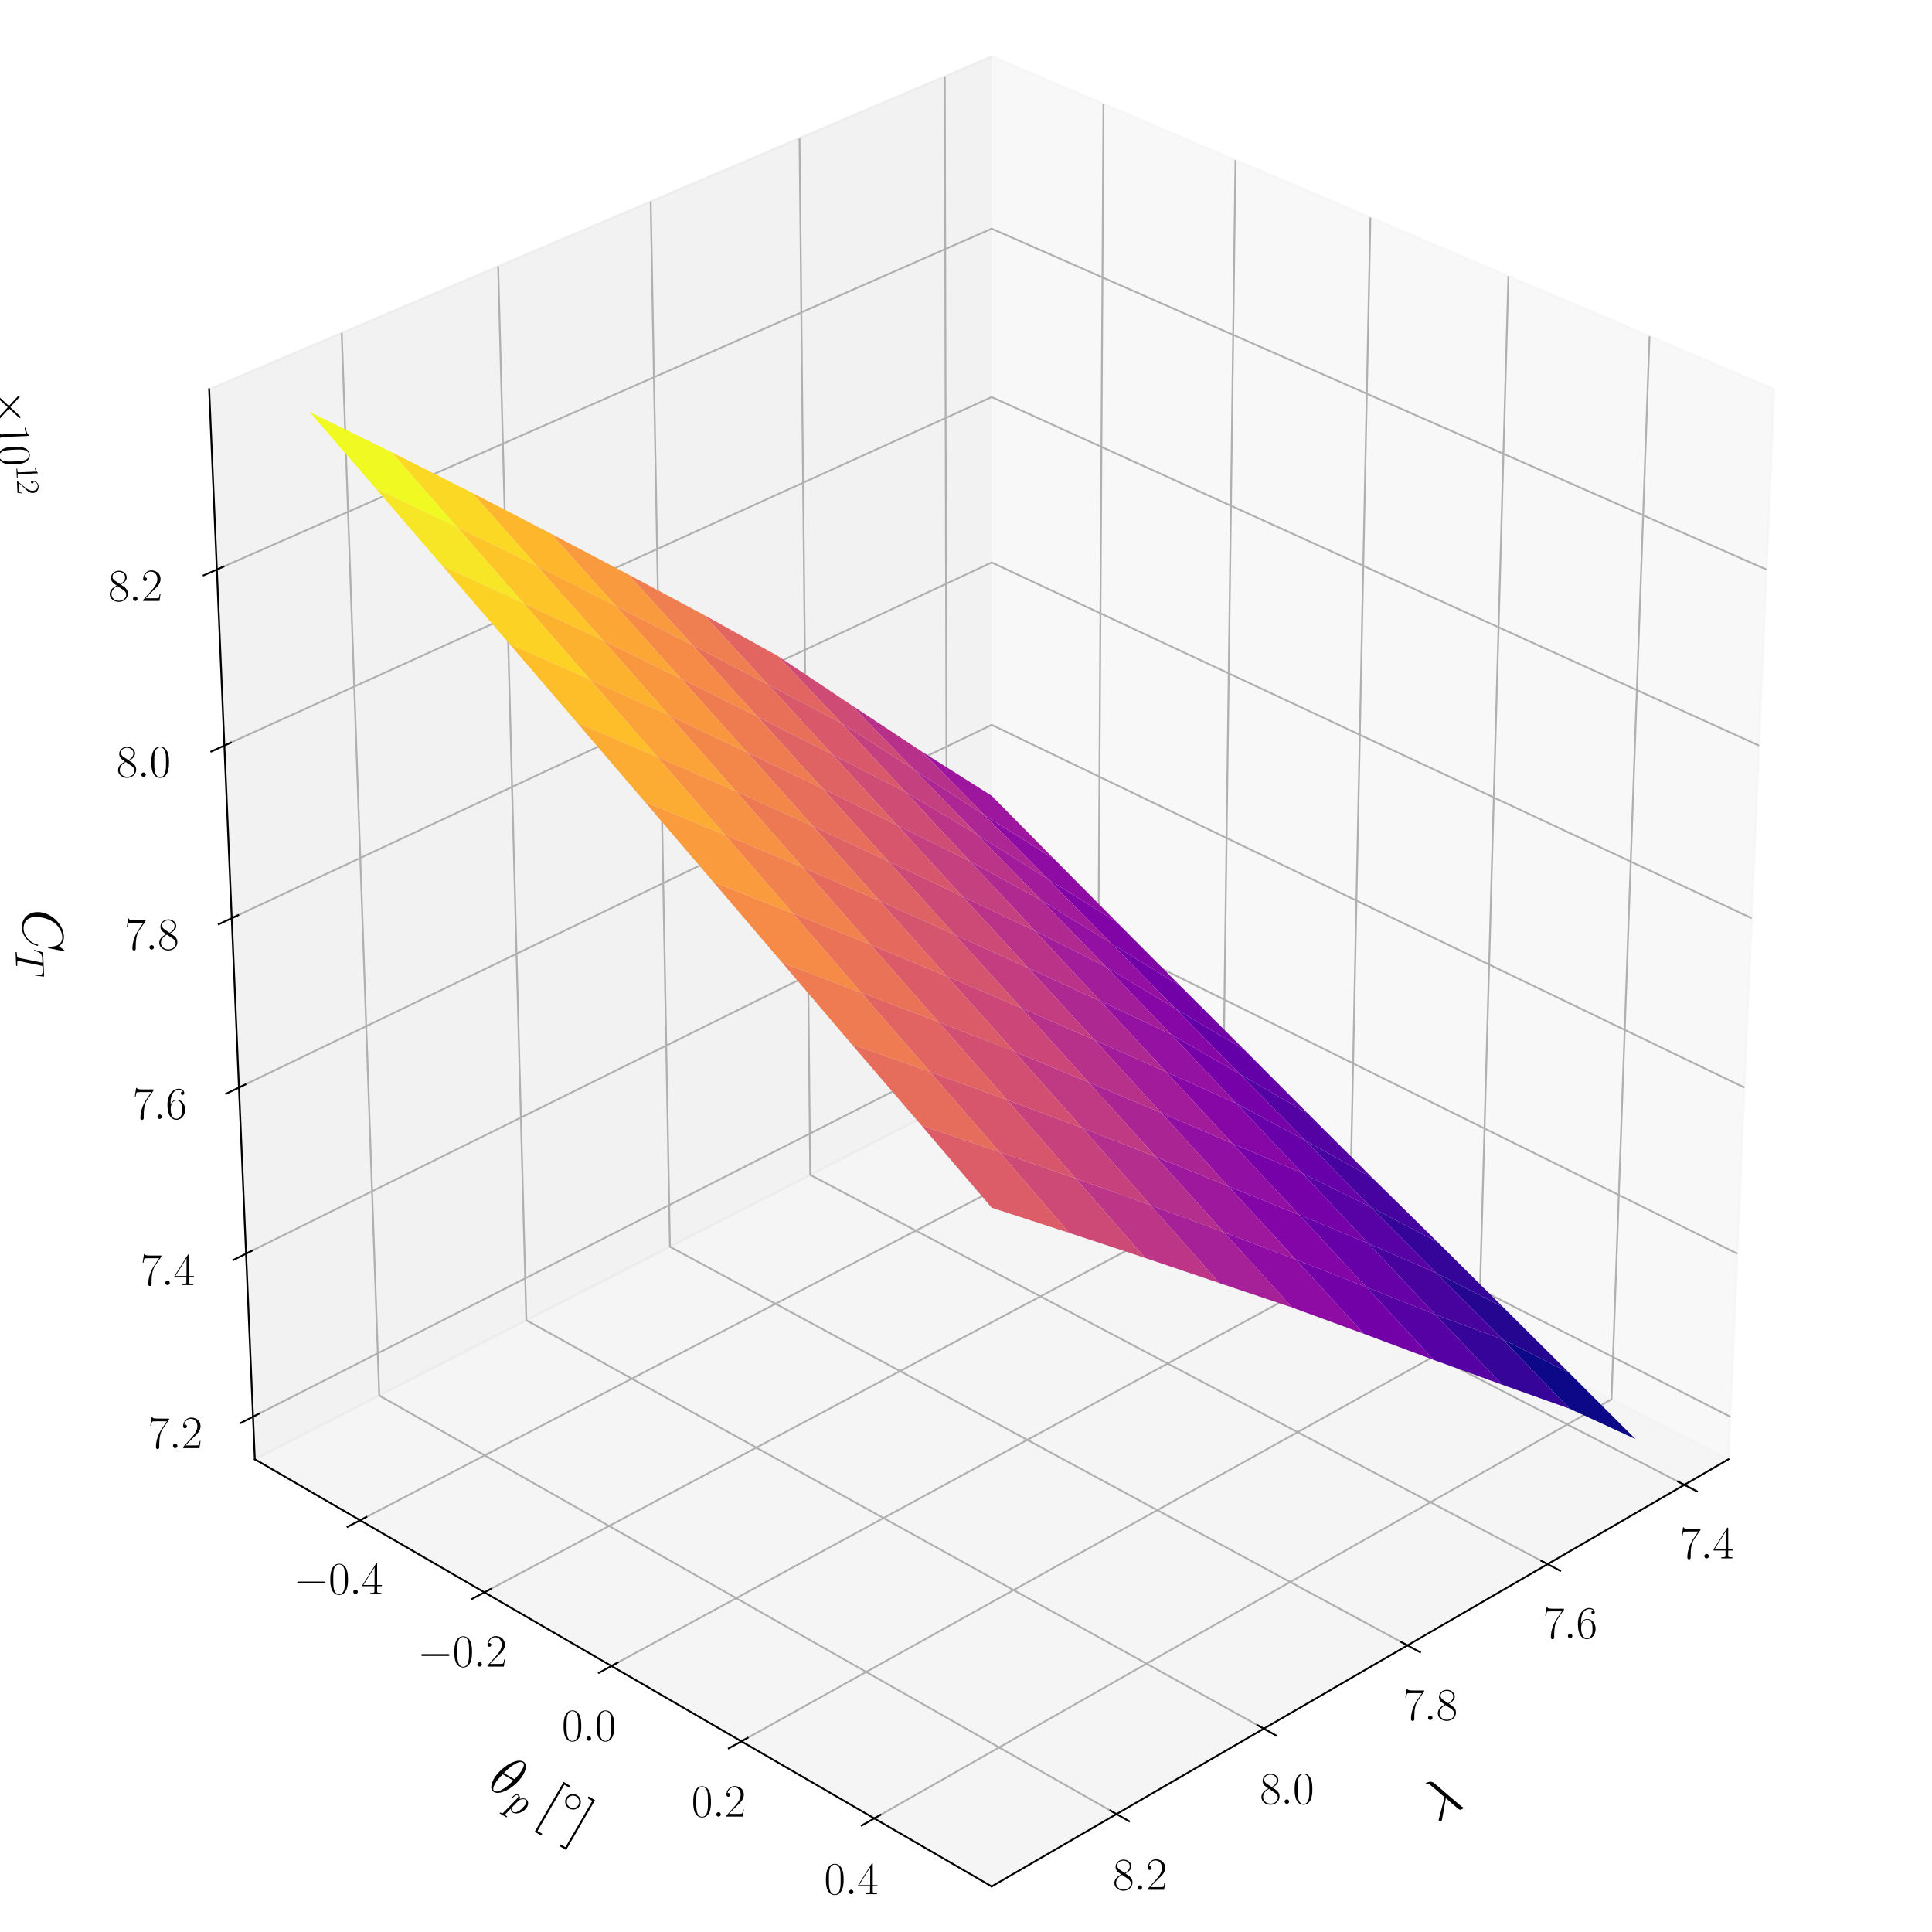 <?xml version="1.0" encoding="utf-8" standalone="no"?>
<!DOCTYPE svg PUBLIC "-//W3C//DTD SVG 1.1//EN"
  "http://www.w3.org/Graphics/SVG/1.1/DTD/svg11.dtd">
<svg xmlns:xlink="http://www.w3.org/1999/xlink" width="851.4pt" height="851.4pt" viewBox="0 0 851.4 851.4" xmlns="http://www.w3.org/2000/svg" version="1.1">
 <defs>
  <style type="text/css">*{stroke-linejoin: round; stroke-linecap: butt}</style>
 </defs>
 <g id="figure_1">
  <g id="patch_1">
   <path d="M 0 851.4 
L 851.4 851.4 
L 851.4 0 
L 0 0 
z
" style="fill: #ffffff"/>
  </g>
  <g id="patch_2">
   <path d="M 7.2 844.2 
L 844.2 844.2 
L 844.2 7.2 
L 7.2 7.2 
z
" style="fill: #ffffff"/>
  </g>
  <g id="pane3d_1">
   <g id="patch_3">
    <path d="M 437.011 476.824 
L 761.722 643.06 
L 781.847 171.546 
L 437.011 24.84 
" style="fill: #f2f2f2; opacity: 0.5; stroke: #f2f2f2; stroke-linejoin: miter"/>
   </g>
  </g>
  <g id="pane3d_2">
   <g id="patch_4">
    <path d="M 437.011 476.824 
L 112.3 643.06 
L 92.174 171.546 
L 437.011 24.84 
" style="fill: #e6e6e6; opacity: 0.5; stroke: #e6e6e6; stroke-linejoin: miter"/>
   </g>
  </g>
  <g id="pane3d_3">
   <g id="patch_5">
    <path d="M 437.011 476.824 
L 112.3 643.06 
L 437.011 831.33 
L 761.722 643.06 
" style="fill: #ececec; opacity: 0.5; stroke: #ececec; stroke-linejoin: miter"/>
   </g>
  </g>
  <g id="grid3d_1">
   <g id="Line3DCollection_1">
    <path d="M 742.266 654.341 
L 417.484 486.821 
L 416.344 33.633 
" style="fill: none; stroke: #b0b0b0; stroke-width: 0.8"/>
    <path d="M 682.007 689.28 
L 357.062 517.754 
L 352.339 60.863 
" style="fill: none; stroke: #b0b0b0; stroke-width: 0.8"/>
    <path d="M 620.252 725.085 
L 295.232 549.408 
L 286.752 88.766 
" style="fill: none; stroke: #b0b0b0; stroke-width: 0.8"/>
    <path d="M 556.947 761.79 
L 231.943 581.808 
L 219.524 117.367 
" style="fill: none; stroke: #b0b0b0; stroke-width: 0.8"/>
    <path d="M 492.032 799.429 
L 167.144 614.982 
L 150.594 146.692 
" style="fill: none; stroke: #b0b0b0; stroke-width: 0.8"/>
   </g>
  </g>
  <g id="grid3d_2">
   <g id="Line3DCollection_2">
    <path d="M 486.288 45.805 
L 483.556 500.653 
L 158.691 669.958 
" style="fill: none; stroke: #b0b0b0; stroke-width: 0.8"/>
    <path d="M 544.455 70.551 
L 538.437 528.749 
L 213.456 701.711 
" style="fill: none; stroke: #b0b0b0; stroke-width: 0.8"/>
    <path d="M 603.92 95.849 
L 594.473 557.437 
L 269.448 734.176 
" style="fill: none; stroke: #b0b0b0; stroke-width: 0.8"/>
    <path d="M 664.727 121.719 
L 651.7 586.734 
L 326.707 767.376 
" style="fill: none; stroke: #b0b0b0; stroke-width: 0.8"/>
    <path d="M 726.92 148.178 
L 710.158 616.662 
L 385.279 801.336 
" style="fill: none; stroke: #b0b0b0; stroke-width: 0.8"/>
   </g>
  </g>
  <g id="grid3d_3">
   <g id="Line3DCollection_3">
    <path d="M 111.5 624.328 
L 437.011 458.805 
L 762.522 624.328 
" style="fill: none; stroke: #b0b0b0; stroke-width: 0.8"/>
    <path d="M 108.433 552.474 
L 437.011 389.736 
L 765.588 552.474 
" style="fill: none; stroke: #b0b0b0; stroke-width: 0.8"/>
    <path d="M 105.308 479.253 
L 437.011 319.431 
L 768.714 479.253 
" style="fill: none; stroke: #b0b0b0; stroke-width: 0.8"/>
    <path d="M 102.123 404.626 
L 437.011 247.857 
L 771.899 404.626 
" style="fill: none; stroke: #b0b0b0; stroke-width: 0.8"/>
    <path d="M 98.876 328.551 
L 437.011 174.98 
L 775.146 328.551 
" style="fill: none; stroke: #b0b0b0; stroke-width: 0.8"/>
    <path d="M 95.565 250.988 
L 437.011 100.763 
L 778.456 250.988 
" style="fill: none; stroke: #b0b0b0; stroke-width: 0.8"/>
   </g>
  </g>
  <g id="axis3d_1">
   <g id="line2d_1">
    <path d="M 761.722 643.06 
L 437.011 831.33 
" style="fill: none; stroke: #000000; stroke-width: 0.8; stroke-linecap: square"/>
   </g>
   <g id="xtick_1">
    <g id="line2d_2">
     <path d="M 739.507 652.918 
L 747.792 657.191 
" style="fill: none; stroke: #000000; stroke-width: 0.8; stroke-linecap: square"/>
    </g>
    <g id="text_1">
     <!-- $\mathdefault{7.4}$ -->
     <g transform="translate(740.176 686.76) scale(0.2 -0.2)">
      <defs>
       <path id="CMR17-37" d="M 2886 3941 
L 2886 4081 
L 1382 4081 
C 634 4081 621 4165 595 4288 
L 480 4288 
L 294 3094 
L 410 3094 
C 429 3215 474 3540 550 3661 
C 589 3712 1062 3712 1171 3712 
L 2579 3712 
L 1869 2661 
C 1395 1954 1069 999 1069 165 
C 1069 89 1069 -128 1299 -128 
C 1530 -128 1530 89 1530 171 
L 1530 465 
C 1530 1508 1709 2196 2003 2636 
L 2886 3941 
z
" transform="scale(0.016)"/>
       <path id="CMMI12-3a" d="M 1178 307 
C 1178 492 1024 619 870 619 
C 685 619 557 466 557 313 
C 557 128 710 0 864 0 
C 1050 0 1178 153 1178 307 
z
" transform="scale(0.016)"/>
       <path id="CMR17-34" d="M 2150 4122 
C 2150 4256 2144 4256 2029 4256 
L 128 1254 
L 128 1088 
L 1779 1088 
L 1779 457 
C 1779 224 1766 160 1318 160 
L 1197 160 
L 1197 0 
C 1402 0 1747 0 1965 0 
C 2182 0 2528 0 2733 0 
L 2733 160 
L 2611 160 
C 2163 160 2150 224 2150 457 
L 2150 1088 
L 2803 1088 
L 2803 1254 
L 2150 1254 
L 2150 4122 
z
M 1798 3703 
L 1798 1254 
L 256 1254 
L 1798 3703 
z
" transform="scale(0.016)"/>
      </defs>
      <use xlink:href="#CMR17-37" transform="scale(0.996)"/>
      <use xlink:href="#CMMI12-3a" transform="translate(45.69 0) scale(0.996)"/>
      <use xlink:href="#CMR17-34" transform="translate(72.788 0) scale(0.996)"/>
     </g>
    </g>
   </g>
   <g id="xtick_2">
    <g id="line2d_3">
     <path d="M 679.244 687.822 
L 687.54 692.2 
" style="fill: none; stroke: #000000; stroke-width: 0.8; stroke-linecap: square"/>
    </g>
    <g id="text_2">
     <!-- $\mathdefault{7.6}$ -->
     <g transform="translate(680.029 721.931) scale(0.2 -0.2)">
      <defs>
       <path id="CMR17-36" d="M 678 2176 
C 678 3690 1395 4032 1811 4032 
C 1946 4032 2272 4009 2400 3776 
C 2298 3776 2106 3776 2106 3553 
C 2106 3381 2246 3323 2336 3323 
C 2394 3323 2566 3348 2566 3560 
C 2566 3954 2246 4179 1805 4179 
C 1043 4179 243 3390 243 1984 
C 243 253 966 -128 1478 -128 
C 2099 -128 2688 427 2688 1283 
C 2688 2081 2170 2662 1517 2662 
C 1126 2662 838 2407 678 1960 
L 678 2176 
z
M 1478 25 
C 691 25 691 1200 691 1436 
C 691 1896 909 2560 1504 2560 
C 1613 2560 1926 2560 2138 2120 
C 2253 1870 2253 1609 2253 1289 
C 2253 944 2253 690 2118 434 
C 1978 171 1773 25 1478 25 
z
" transform="scale(0.016)"/>
      </defs>
      <use xlink:href="#CMR17-37" transform="scale(0.996)"/>
      <use xlink:href="#CMMI12-3a" transform="translate(45.69 0) scale(0.996)"/>
      <use xlink:href="#CMR17-36" transform="translate(72.788 0) scale(0.996)"/>
     </g>
    </g>
   </g>
   <g id="xtick_3">
    <g id="line2d_4">
     <path d="M 617.487 723.591 
L 625.791 728.079 
" style="fill: none; stroke: #000000; stroke-width: 0.8; stroke-linecap: square"/>
    </g>
    <g id="text_3">
     <!-- $\mathdefault{7.8}$ -->
     <g transform="translate(618.39 757.974) scale(0.2 -0.2)">
      <defs>
       <path id="CMR17-38" d="M 1741 2264 
C 2144 2467 2554 2773 2554 3263 
C 2554 3841 1990 4179 1472 4179 
C 890 4179 378 3759 378 3180 
C 378 3021 416 2747 666 2505 
C 730 2442 998 2251 1171 2130 
C 883 1983 211 1634 211 934 
C 211 279 838 -128 1459 -128 
C 2144 -128 2720 362 2720 1010 
C 2720 1590 2330 1857 2074 2029 
L 1741 2264 
z
M 902 2822 
C 851 2854 595 3051 595 3351 
C 595 3739 998 4032 1459 4032 
C 1965 4032 2336 3676 2336 3262 
C 2336 2669 1670 2331 1638 2331 
C 1632 2331 1626 2331 1574 2370 
L 902 2822 
z
M 2080 1519 
C 2176 1449 2483 1240 2483 851 
C 2483 381 2010 25 1472 25 
C 890 25 448 438 448 940 
C 448 1443 838 1862 1280 2060 
L 2080 1519 
z
" transform="scale(0.016)"/>
      </defs>
      <use xlink:href="#CMR17-37" transform="scale(0.996)"/>
      <use xlink:href="#CMMI12-3a" transform="translate(45.69 0) scale(0.996)"/>
      <use xlink:href="#CMR17-38" transform="translate(72.788 0) scale(0.996)"/>
     </g>
    </g>
   </g>
   <g id="xtick_4">
    <g id="line2d_5">
     <path d="M 554.18 760.258 
L 562.49 764.86 
" style="fill: none; stroke: #000000; stroke-width: 0.8; stroke-linecap: square"/>
    </g>
    <g id="text_4">
     <!-- $\mathdefault{8.0}$ -->
     <g transform="translate(555.203 794.923) scale(0.2 -0.2)">
      <defs>
       <path id="CMR17-30" d="M 2688 2025 
C 2688 2416 2682 3080 2413 3591 
C 2176 4039 1798 4198 1466 4198 
C 1158 4198 768 4058 525 3597 
C 269 3118 243 2524 243 2025 
C 243 1661 250 1106 448 619 
C 723 -39 1216 -128 1466 -128 
C 1760 -128 2208 -7 2470 600 
C 2662 1042 2688 1559 2688 2025 
z
M 1466 -26 
C 1056 -26 813 325 723 812 
C 653 1188 653 1738 653 2096 
C 653 2588 653 2997 736 3387 
C 858 3929 1216 4096 1466 4096 
C 1728 4096 2067 3923 2189 3400 
C 2272 3036 2278 2607 2278 2096 
C 2278 1680 2278 1169 2202 792 
C 2067 95 1690 -26 1466 -26 
z
" transform="scale(0.016)"/>
      </defs>
      <use xlink:href="#CMR17-38" transform="scale(0.996)"/>
      <use xlink:href="#CMMI12-3a" transform="translate(45.69 0) scale(0.996)"/>
      <use xlink:href="#CMR17-30" transform="translate(72.788 0) scale(0.996)"/>
     </g>
    </g>
   </g>
   <g id="xtick_5">
    <g id="line2d_6">
     <path d="M 489.264 797.857 
L 497.577 802.577 
" style="fill: none; stroke: #000000; stroke-width: 0.8; stroke-linecap: square"/>
    </g>
    <g id="text_5">
     <!-- $\mathdefault{8.2}$ -->
     <g transform="translate(490.408 832.811) scale(0.2 -0.2)">
      <defs>
       <path id="CMR17-32" d="M 2669 989 
L 2554 989 
C 2490 536 2438 459 2413 420 
C 2381 369 1920 369 1830 369 
L 602 369 
C 832 619 1280 1072 1824 1597 
C 2214 1967 2669 2402 2669 3035 
C 2669 3790 2067 4224 1395 4224 
C 691 4224 262 3604 262 3030 
C 262 2780 448 2748 525 2748 
C 589 2748 781 2787 781 3010 
C 781 3207 614 3264 525 3264 
C 486 3264 448 3258 422 3245 
C 544 3790 915 4058 1306 4058 
C 1862 4058 2227 3617 2227 3035 
C 2227 2479 1901 2000 1536 1584 
L 262 146 
L 262 0 
L 2515 0 
L 2669 989 
z
" transform="scale(0.016)"/>
      </defs>
      <use xlink:href="#CMR17-38" transform="scale(0.996)"/>
      <use xlink:href="#CMMI12-3a" transform="translate(45.69 0) scale(0.996)"/>
      <use xlink:href="#CMR17-32" transform="translate(72.788 0) scale(0.996)"/>
     </g>
    </g>
   </g>
   <g id="text_6">
    <!-- $\lambda$ -->
    <g transform="translate(633.135 803.422) rotate(-30.106) scale(0.25 -0.25)">
     <defs>
      <path id="CMMI12-15" d="M 1978 3965 
C 1818 4416 1312 4416 1229 4416 
C 1190 4416 1120 4416 1120 4352 
C 1120 4302 1158 4295 1190 4289 
C 1286 4276 1363 4263 1466 4080 
C 1530 3959 2189 2059 2189 2046 
C 2189 2040 2182 2033 2131 1982 
L 467 311 
C 390 234 339 183 339 102 
C 339 12 416 -64 518 -64 
C 544 -64 614 -51 653 -13 
C 755 82 1670 1194 2253 1881 
C 2419 1383 2624 797 2822 261 
C 2854 166 2886 76 2976 -6 
C 3040 -64 3053 -64 3232 -64 
L 3354 -64 
C 3379 -64 3424 -64 3424 -13 
C 3424 13 3418 19 3392 45 
C 3334 115 3290 229 3264 306 
L 1978 3965 
z
" transform="scale(0.016)"/>
     </defs>
     <use xlink:href="#CMMI12-15" transform="scale(0.996)"/>
    </g>
   </g>
  </g>
  <g id="axis3d_2">
   <g id="line2d_7">
    <path d="M 112.3 643.06 
L 437.011 831.33 
" style="fill: none; stroke: #000000; stroke-width: 0.8; stroke-linecap: square"/>
   </g>
   <g id="xtick_6">
    <g id="line2d_8">
     <path d="M 161.452 668.519 
L 153.161 672.84 
" style="fill: none; stroke: #000000; stroke-width: 0.8; stroke-linecap: square"/>
    </g>
    <g id="text_7">
     <!-- $\mathdefault{−0.4}$ -->
     <g transform="translate(129.287 702.481) scale(0.2 -0.2)">
      <defs>
       <path id="CMSY10-0" d="M 4218 1472 
C 4326 1472 4442 1472 4442 1600 
C 4442 1728 4326 1728 4218 1728 
L 755 1728 
C 646 1728 531 1728 531 1600 
C 531 1472 646 1472 755 1472 
L 4218 1472 
z
" transform="scale(0.016)"/>
      </defs>
      <use xlink:href="#CMSY10-0" transform="scale(0.996)"/>
      <use xlink:href="#CMR17-30" transform="translate(77.487 0) scale(0.996)"/>
      <use xlink:href="#CMMI12-3a" transform="translate(123.178 0) scale(0.996)"/>
      <use xlink:href="#CMR17-34" transform="translate(150.275 0) scale(0.996)"/>
     </g>
    </g>
   </g>
   <g id="xtick_7">
    <g id="line2d_9">
     <path d="M 216.22 700.241 
L 207.921 704.657 
" style="fill: none; stroke: #000000; stroke-width: 0.8; stroke-linecap: square"/>
    </g>
    <g id="text_8">
     <!-- $\mathdefault{−0.2}$ -->
     <g transform="translate(183.95 734.445) scale(0.2 -0.2)">
      <use xlink:href="#CMSY10-0" transform="scale(0.996)"/>
      <use xlink:href="#CMR17-30" transform="translate(77.487 0) scale(0.996)"/>
      <use xlink:href="#CMMI12-3a" transform="translate(123.178 0) scale(0.996)"/>
      <use xlink:href="#CMR17-32" transform="translate(150.275 0) scale(0.996)"/>
     </g>
    </g>
   </g>
   <g id="xtick_8">
    <g id="line2d_10">
     <path d="M 272.213 732.672 
L 263.908 737.188 
" style="fill: none; stroke: #000000; stroke-width: 0.8; stroke-linecap: square"/>
    </g>
    <g id="text_9">
     <!-- $\mathdefault{0.0}$ -->
     <g transform="translate(247.586 767.125) scale(0.2 -0.2)">
      <use xlink:href="#CMR17-30" transform="scale(0.996)"/>
      <use xlink:href="#CMMI12-3a" transform="translate(45.69 0) scale(0.996)"/>
      <use xlink:href="#CMR17-30" transform="translate(72.788 0) scale(0.996)"/>
     </g>
    </g>
   </g>
   <g id="xtick_9">
    <g id="line2d_11">
     <path d="M 329.475 765.838 
L 321.164 770.457 
" style="fill: none; stroke: #000000; stroke-width: 0.8; stroke-linecap: square"/>
    </g>
    <g id="text_10">
     <!-- $\mathdefault{0.2}$ -->
     <g transform="translate(304.739 800.545) scale(0.2 -0.2)">
      <use xlink:href="#CMR17-30" transform="scale(0.996)"/>
      <use xlink:href="#CMMI12-3a" transform="translate(45.69 0) scale(0.996)"/>
      <use xlink:href="#CMR17-32" transform="translate(72.788 0) scale(0.996)"/>
     </g>
    </g>
   </g>
   <g id="xtick_10">
    <g id="line2d_12">
     <path d="M 388.047 799.762 
L 379.734 804.488 
" style="fill: none; stroke: #000000; stroke-width: 0.8; stroke-linecap: square"/>
    </g>
    <g id="text_11">
     <!-- $\mathdefault{0.4}$ -->
     <g transform="translate(363.201 834.731) scale(0.2 -0.2)">
      <use xlink:href="#CMR17-30" transform="scale(0.996)"/>
      <use xlink:href="#CMMI12-3a" transform="translate(45.69 0) scale(0.996)"/>
      <use xlink:href="#CMR17-34" transform="translate(72.788 0) scale(0.996)"/>
     </g>
    </g>
   </g>
   <g id="text_12">
    <!-- $\theta_p\:\unit{[\degree]}$ -->
    <g transform="translate(214.367 787.514) rotate(-329.894) scale(0.25 -0.25)">
     <defs>
      <path id="CMMI12-12" d="M 2835 3200 
C 2835 3850 2630 4480 2106 4480 
C 1210 4480 256 2615 256 1216 
C 256 923 320 -64 992 -64 
C 1862 -64 2835 1756 2835 3200 
z
M 896 2304 
C 992 2679 1126 3214 1382 3665 
C 1594 4047 1818 4352 2099 4352 
C 2310 4352 2451 4174 2451 3564 
C 2451 3334 2432 3017 2246 2304 
L 896 2304 
z
M 2202 2113 
C 2042 1490 1907 1088 1677 687 
C 1491 363 1267 64 998 64 
C 800 64 640 217 640 846 
C 640 1260 742 1693 845 2113 
L 2202 2113 
z
" transform="scale(0.016)"/>
      <path id="CMMI12-70" d="M 275 -789 
C 230 -980 205 -1031 -58 -1031 
C -134 -1031 -198 -1031 -198 -1152 
C -198 -1165 -192 -1216 -122 -1216 
C -38 -1216 51 -1216 134 -1216 
L 410 -1216 
C 544 -1216 870 -1216 1005 -1216 
C 1043 -1216 1120 -1216 1120 -1101 
C 1120 -1031 1075 -1031 966 -1031 
C 672 -1031 653 -987 653 -937 
C 653 -861 941 219 979 364 
C 1050 185 1222 -64 1555 -64 
C 2278 -64 3059 875 3059 1814 
C 3059 2401 2726 2816 2246 2816 
C 1837 2816 1491 2420 1421 2331 
C 1370 2650 1120 2816 864 2816 
C 678 2816 531 2727 410 2484 
C 294 2254 205 1865 205 1839 
C 205 1814 230 1782 275 1782 
C 326 1782 333 1788 371 1935 
C 467 2312 589 2689 845 2689 
C 992 2689 1043 2587 1043 2397 
C 1043 2245 1024 2181 998 2067 
L 275 -789 
z
M 1382 1993 
C 1427 2171 1606 2357 1709 2446 
C 1779 2510 1990 2689 2234 2689 
C 2515 2689 2643 2408 2643 2076 
C 2643 1769 2464 1047 2304 715 
C 2144 370 1850 64 1555 64 
C 1120 64 1050 613 1050 639 
C 1050 658 1062 709 1069 741 
L 1382 1993 
z
" transform="scale(0.016)"/>
      <path id="CMR17-5b" d="M 1504 -1600 
L 1504 -1377 
L 902 -1377 
L 902 4544 
L 1504 4544 
L 1504 4767 
L 678 4767 
L 678 -1600 
L 1504 -1600 
z
" transform="scale(0.016)"/>
      <path id="CMSY10-e" d="M 2842 1600 
C 2842 2277 2272 2828 1600 2828 
C 909 2828 352 2264 352 1600 
C 352 930 909 372 1600 372 
C 2272 372 2842 923 2842 1600 
z
M 1600 628 
C 1043 628 608 1070 608 1600 
C 608 2130 1050 2572 1600 2572 
C 2131 2572 2586 2142 2586 1600 
C 2586 1058 2131 628 1600 628 
z
" transform="scale(0.016)"/>
      <path id="CMR17-5d" d="M 915 4767 
L 90 4767 
L 90 4544 
L 691 4544 
L 691 -1377 
L 90 -1377 
L 90 -1600 
L 915 -1600 
L 915 4767 
z
" transform="scale(0.016)"/>
     </defs>
     <use xlink:href="#CMMI12-12" transform="scale(0.996)"/>
     <use xlink:href="#CMMI12-70" transform="translate(45.46 -14.944) scale(0.697)"/>
     <use xlink:href="#CMR17-5b" transform="translate(102.369 0) scale(0.996)"/>
     <use xlink:href="#CMSY10-e" transform="translate(127.24 36.154) scale(0.697)"/>
     <use xlink:href="#CMR17-5d" transform="translate(162.607 0) scale(0.996)"/>
    </g>
   </g>
  </g>
  <g id="axis3d_3">
   <g id="line2d_13">
    <path d="M 112.3 643.06 
L 92.174 171.546 
" style="fill: none; stroke: #000000; stroke-width: 0.8; stroke-linecap: square"/>
   </g>
   <g id="xtick_11">
    <g id="line2d_14">
     <path d="M 114.265 622.922 
L 105.962 627.144 
" style="fill: none; stroke: #000000; stroke-width: 0.8; stroke-linecap: square"/>
    </g>
    <g id="text_13">
     <!-- $\mathdefault{7.2}$ -->
     <g transform="translate(65.304 638.165) scale(0.2 -0.2)">
      <use xlink:href="#CMR17-37" transform="scale(0.996)"/>
      <use xlink:href="#CMMI12-3a" transform="translate(45.69 0) scale(0.996)"/>
      <use xlink:href="#CMR17-32" transform="translate(72.788 0) scale(0.996)"/>
     </g>
    </g>
   </g>
   <g id="xtick_12">
    <g id="line2d_15">
     <path d="M 111.226 551.091 
L 102.84 555.244 
" style="fill: none; stroke: #000000; stroke-width: 0.8; stroke-linecap: square"/>
    </g>
    <g id="text_14">
     <!-- $\mathdefault{7.4}$ -->
     <g transform="translate(61.914 566.311) scale(0.2 -0.2)">
      <use xlink:href="#CMR17-37" transform="scale(0.996)"/>
      <use xlink:href="#CMMI12-3a" transform="translate(45.69 0) scale(0.996)"/>
      <use xlink:href="#CMR17-34" transform="translate(72.788 0) scale(0.996)"/>
     </g>
    </g>
   </g>
   <g id="xtick_13">
    <g id="line2d_16">
     <path d="M 108.129 477.894 
L 99.658 481.975 
" style="fill: none; stroke: #000000; stroke-width: 0.8; stroke-linecap: square"/>
    </g>
    <g id="text_15">
     <!-- $\mathdefault{7.6}$ -->
     <g transform="translate(58.459 493.09) scale(0.2 -0.2)">
      <use xlink:href="#CMR17-37" transform="scale(0.996)"/>
      <use xlink:href="#CMMI12-3a" transform="translate(45.69 0) scale(0.996)"/>
      <use xlink:href="#CMR17-36" transform="translate(72.788 0) scale(0.996)"/>
     </g>
    </g>
   </g>
   <g id="xtick_14">
    <g id="line2d_17">
     <path d="M 104.972 403.292 
L 96.415 407.298 
" style="fill: none; stroke: #000000; stroke-width: 0.8; stroke-linecap: square"/>
    </g>
    <g id="text_16">
     <!-- $\mathdefault{7.8}$ -->
     <g transform="translate(54.938 418.463) scale(0.2 -0.2)">
      <use xlink:href="#CMR17-37" transform="scale(0.996)"/>
      <use xlink:href="#CMMI12-3a" transform="translate(45.69 0) scale(0.996)"/>
      <use xlink:href="#CMR17-38" transform="translate(72.788 0) scale(0.996)"/>
     </g>
    </g>
   </g>
   <g id="xtick_15">
    <g id="line2d_18">
     <path d="M 101.754 327.244 
L 93.109 331.17 
" style="fill: none; stroke: #000000; stroke-width: 0.8; stroke-linecap: square"/>
    </g>
    <g id="text_17">
     <!-- $\mathdefault{8.0}$ -->
     <g transform="translate(51.348 342.388) scale(0.2 -0.2)">
      <use xlink:href="#CMR17-38" transform="scale(0.996)"/>
      <use xlink:href="#CMMI12-3a" transform="translate(45.69 0) scale(0.996)"/>
      <use xlink:href="#CMR17-30" transform="translate(72.788 0) scale(0.996)"/>
     </g>
    </g>
   </g>
   <g id="xtick_16">
    <g id="line2d_19">
     <path d="M 98.474 249.708 
L 89.739 253.551 
" style="fill: none; stroke: #000000; stroke-width: 0.8; stroke-linecap: square"/>
    </g>
    <g id="text_18">
     <!-- $\mathdefault{8.2}$ -->
     <g transform="translate(47.688 264.825) scale(0.2 -0.2)">
      <use xlink:href="#CMR17-38" transform="scale(0.996)"/>
      <use xlink:href="#CMMI12-3a" transform="translate(45.69 0) scale(0.996)"/>
      <use xlink:href="#CMR17-32" transform="translate(72.788 0) scale(0.996)"/>
     </g>
    </g>
   </g>
   <g id="text_19">
    <!-- $\times\mathdefault{10^{12}}\mathdefault{}$ -->
    <g transform="translate(-1.48 171.762) rotate(-272.444) scale(0.2 -0.2)">
     <defs>
      <path id="CMSY10-2" d="M 2490 1785 
L 1210 3059 
C 1133 3136 1120 3148 1069 3148 
C 1005 3148 941 3091 941 3020 
C 941 2976 954 2963 1024 2892 
L 2304 1606 
L 1024 320 
C 954 249 941 236 941 192 
C 941 121 1005 64 1069 64 
C 1120 64 1133 76 1210 153 
L 2483 1427 
L 3808 102 
C 3821 96 3866 64 3904 64 
C 3981 64 4032 121 4032 192 
C 4032 204 4032 230 4013 262 
C 4006 275 2989 1280 2669 1606 
L 3840 2777 
C 3872 2816 3968 2899 4000 2937 
C 4006 2950 4032 2976 4032 3020 
C 4032 3091 3981 3148 3904 3148 
C 3853 3148 3827 3123 3757 3052 
L 2490 1785 
z
" transform="scale(0.016)"/>
      <path id="CMR17-31" d="M 1702 4058 
C 1702 4192 1696 4192 1606 4192 
C 1357 3916 979 3827 621 3827 
C 602 3827 570 3827 563 3808 
C 557 3795 557 3782 557 3648 
C 755 3648 1088 3686 1344 3839 
L 1344 461 
C 1344 236 1331 160 781 160 
L 589 160 
L 589 0 
C 896 0 1216 0 1523 0 
C 1830 0 2150 0 2458 0 
L 2458 160 
L 2266 160 
C 1715 160 1702 230 1702 458 
L 1702 4058 
z
" transform="scale(0.016)"/>
     </defs>
     <use xlink:href="#CMSY10-2" transform="scale(0.996)"/>
     <use xlink:href="#CMR17-31" transform="translate(77.487 0) scale(0.996)"/>
     <use xlink:href="#CMR17-30" transform="translate(123.178 0) scale(0.996)"/>
     <use xlink:href="#CMR17-31" transform="translate(168.868 36.154) scale(0.697)"/>
     <use xlink:href="#CMR17-32" transform="translate(200.852 36.154) scale(0.697)"/>
    </g>
   </g>
   <g id="text_20">
    <!-- $C_T$ -->
    <g transform="translate(9.802 400.94) rotate(-272.444) scale(0.25 -0.25)">
     <defs>
      <path id="CMMI12-43" d="M 4781 4423 
C 4781 4480 4736 4480 4723 4480 
C 4710 4480 4685 4480 4634 4416 
L 4192 3882 
C 3968 4264 3616 4480 3136 4480 
C 1754 4480 320 3088 320 1595 
C 320 533 1069 -128 2003 -128 
C 2515 -128 2963 88 3334 400 
C 3891 863 4058 1481 4058 1531 
C 4058 1588 4006 1588 3987 1588 
C 3930 1588 3923 1550 3910 1524 
C 3616 534 2752 57 2112 57 
C 1434 57 845 489 845 1391 
C 845 1595 909 2700 1632 3532 
C 1984 3939 2586 4295 3194 4295 
C 3898 4295 4211 3717 4211 3068 
C 4211 2903 4192 2764 4192 2738 
C 4192 2681 4256 2681 4275 2681 
C 4346 2681 4352 2687 4378 2801 
L 4781 4423 
z
" transform="scale(0.016)"/>
      <path id="CMMI12-54" d="M 2669 3910 
C 2707 4064 2720 4121 2816 4147 
C 2867 4160 3078 4160 3213 4160 
C 3853 4160 4154 4134 4154 3634 
C 4154 3537 4128 3295 4090 3057 
L 4083 2980 
C 4083 2954 4109 2916 4147 2916 
C 4211 2916 4211 2948 4230 3050 
L 4416 4184 
C 4429 4243 4429 4256 4429 4275 
C 4429 4345 4390 4345 4262 4345 
L 762 4345 
C 614 4345 608 4339 570 4224 
L 179 3070 
C 173 3056 154 2986 154 2980 
C 154 2948 179 2916 218 2916 
C 269 2916 282 2941 307 3024 
C 576 3801 710 4160 1562 4160 
L 1990 4160 
C 2144 4160 2208 4160 2208 4089 
C 2208 4069 2208 4057 2176 3941 
L 1318 499 
C 1254 249 1242 185 563 185 
C 403 185 358 185 358 64 
C 358 0 429 0 461 0 
C 621 0 787 0 947 0 
L 1946 0 
C 2106 0 2278 0 2438 0 
C 2509 0 2573 0 2573 121 
C 2573 185 2528 185 2362 185 
C 1786 185 1786 243 1786 339 
C 1786 346 1786 391 1811 494 
L 2669 3910 
z
" transform="scale(0.016)"/>
     </defs>
     <use xlink:href="#CMMI12-43" transform="scale(0.996)"/>
     <use xlink:href="#CMMI12-54" transform="translate(69.792 -14.944) scale(0.697)"/>
    </g>
   </g>
  </g>
  <g id="axes_1">
   <g id="Poly3DCollection_1">
    <path d="M 437.011 350.682 
L 406.269 331.236 
L 433.926 359.285 
L 464.492 378.492 
z
" clip-path="url(#p469b2048cf)" style="fill: #9c179e"/>
    <path d="M 464.492 378.492 
L 433.926 359.285 
L 461.776 387.378 
L 492.164 406.392 
z
" clip-path="url(#p469b2048cf)" style="fill: #8e0ca4"/>
    <path d="M 492.164 406.392 
L 461.776 387.378 
L 489.821 415.824 
L 520.029 434.347 
z
" clip-path="url(#p469b2048cf)" style="fill: #8104a7"/>
    <path d="M 406.269 331.236 
L 374.884 310.502 
L 402.722 339.055 
L 433.926 359.285 
z
" clip-path="url(#p469b2048cf)" style="fill: #b7318a"/>
    <path d="M 520.029 434.347 
L 489.821 415.824 
L 518.061 444.587 
L 548.092 462.328 
z
" clip-path="url(#p469b2048cf)" style="fill: #7201a8"/>
    <path d="M 433.926 359.285 
L 402.722 339.055 
L 430.755 367.889 
L 461.776 387.378 
z
" clip-path="url(#p469b2048cf)" style="fill: #ac2694"/>
    <path d="M 548.092 462.328 
L 518.061 444.587 
L 546.501 473.393 
L 576.351 490.688 
z
" clip-path="url(#p469b2048cf)" style="fill: #6400a7"/>
    <path d="M 461.776 387.378 
L 430.755 367.889 
L 458.983 396.828 
L 489.821 415.824 
z
" clip-path="url(#p469b2048cf)" style="fill: #a11b9b"/>
    <path d="M 576.351 490.688 
L 546.501 473.393 
L 575.141 502.508 
L 604.812 519.083 
z
" clip-path="url(#p469b2048cf)" style="fill: #5502a4"/>
    <path d="M 489.821 415.824 
L 458.983 396.828 
L 487.409 426.068 
L 518.061 444.587 
z
" clip-path="url(#p469b2048cf)" style="fill: #9410a2"/>
    <path d="M 374.884 310.502 
L 342.832 289.115 
L 370.861 318.677 
L 402.722 339.055 
z
" clip-path="url(#p469b2048cf)" style="fill: #ce4b75"/>
    <path d="M 604.812 519.083 
L 575.141 502.508 
L 603.982 531.875 
L 633.485 547.341 
z
" clip-path="url(#p469b2048cf)" style="fill: #46039f"/>
    <path d="M 402.722 339.055 
L 370.861 318.677 
L 399.084 349.038 
L 430.755 367.889 
z
" clip-path="url(#p469b2048cf)" style="fill: #c5407e"/>
    <path d="M 518.061 444.587 
L 487.409 426.068 
L 516.031 455.772 
L 546.501 473.393 
z
" clip-path="url(#p469b2048cf)" style="fill: #8606a6"/>
    <path d="M 633.485 547.341 
L 603.982 531.875 
L 633.038 561.03 
L 662.359 576.002 
z
" clip-path="url(#p469b2048cf)" style="fill: #350498"/>
    <path d="M 430.755 367.889 
L 399.084 349.038 
L 427.497 379.641 
L 458.983 396.828 
z
" clip-path="url(#p469b2048cf)" style="fill: #bb3488"/>
    <path d="M 546.501 473.393 
L 516.031 455.772 
L 544.846 486.253 
L 575.141 502.508 
z
" clip-path="url(#p469b2048cf)" style="fill: #7701a8"/>
    <path d="M 662.359 576.002 
L 633.038 561.03 
L 662.306 590.323 
L 691.439 604.932 
z
" clip-path="url(#p469b2048cf)" style="fill: #240691"/>
    <path d="M 458.983 396.828 
L 427.497 379.641 
L 456.102 410.251 
L 487.409 426.068 
z
" clip-path="url(#p469b2048cf)" style="fill: #b02991"/>
    <path d="M 342.832 289.115 
L 310.152 270.961 
L 338.367 301.608 
L 370.861 318.677 
z
" clip-path="url(#p469b2048cf)" style="fill: #e26561"/>
    <path d="M 575.141 502.508 
L 544.846 486.253 
L 573.856 516.981 
L 603.982 531.875 
z
" clip-path="url(#p469b2048cf)" style="fill: #6700a8"/>
    <path d="M 691.439 604.932 
L 662.306 590.323 
L 691.753 620.828 
L 720.726 634.17 
z
" clip-path="url(#p469b2048cf)" style="fill: #0d0887"/>
    <path d="M 487.409 426.068 
L 456.102 410.251 
L 484.9 441.184 
L 516.031 455.772 
z
" clip-path="url(#p469b2048cf)" style="fill: #a21d9a"/>
    <path d="M 370.861 318.677 
L 338.367 301.608 
L 366.772 332.502 
L 399.084 349.038 
z
" clip-path="url(#p469b2048cf)" style="fill: #d9586a"/>
    <path d="M 603.982 531.875 
L 573.856 516.981 
L 603.065 547.977 
L 633.038 561.03 
z
" clip-path="url(#p469b2048cf)" style="fill: #5801a4"/>
    <path d="M 399.084 349.038 
L 366.772 332.502 
L 395.367 363.646 
L 427.497 379.641 
z
" clip-path="url(#p469b2048cf)" style="fill: #cf4c74"/>
    <path d="M 516.031 455.772 
L 484.9 441.184 
L 513.893 472.384 
L 544.846 486.253 
z
" clip-path="url(#p469b2048cf)" style="fill: #9511a1"/>
    <path d="M 633.038 561.03 
L 603.065 547.977 
L 632.472 579.281 
L 662.306 590.323 
z
" clip-path="url(#p469b2048cf)" style="fill: #48039f"/>
    <path d="M 427.497 379.641 
L 395.367 363.646 
L 424.154 395.078 
L 456.102 410.251 
z
" clip-path="url(#p469b2048cf)" style="fill: #c5407e"/>
    <path d="M 544.846 486.253 
L 513.893 472.384 
L 543.083 503.897 
L 573.856 516.981 
z
" clip-path="url(#p469b2048cf)" style="fill: #8606a6"/>
    <path d="M 310.152 270.961 
L 276.81 253.121 
L 305.208 284.314 
L 338.367 301.608 
z
" clip-path="url(#p469b2048cf)" style="fill: #ef7e50"/>
    <path d="M 662.306 590.323 
L 632.472 579.281 
L 662.098 610.257 
L 691.753 620.828 
z
" clip-path="url(#p469b2048cf)" style="fill: #370499"/>
    <path d="M 456.102 410.251 
L 424.154 395.078 
L 453.136 426.517 
L 484.9 441.184 
z
" clip-path="url(#p469b2048cf)" style="fill: #ba3388"/>
    <path d="M 338.367 301.608 
L 305.208 284.314 
L 333.797 315.812 
L 366.772 332.502 
z
" clip-path="url(#p469b2048cf)" style="fill: #e87059"/>
    <path d="M 573.856 516.981 
L 543.083 503.897 
L 572.475 535.317 
L 603.065 547.977 
z
" clip-path="url(#p469b2048cf)" style="fill: #7701a8"/>
    <path d="M 484.9 441.184 
L 453.136 426.517 
L 482.313 458.313 
L 513.893 472.384 
z
" clip-path="url(#p469b2048cf)" style="fill: #ae2892"/>
    <path d="M 366.772 332.502 
L 333.797 315.812 
L 362.578 347.565 
L 395.367 363.646 
z
" clip-path="url(#p469b2048cf)" style="fill: #e06363"/>
    <path d="M 603.065 547.977 
L 572.475 535.317 
L 602.066 567.18 
L 632.472 579.281 
z
" clip-path="url(#p469b2048cf)" style="fill: #6600a7"/>
    <path d="M 513.893 472.384 
L 482.313 458.313 
L 511.688 490.378 
L 543.083 503.897 
z
" clip-path="url(#p469b2048cf)" style="fill: #a11b9b"/>
    <path d="M 395.367 363.646 
L 362.578 347.565 
L 391.553 379.603 
L 424.154 395.078 
z
" clip-path="url(#p469b2048cf)" style="fill: #d7566c"/>
    <path d="M 632.472 579.281 
L 602.066 567.18 
L 631.859 599.323 
L 662.098 610.257 
z
" clip-path="url(#p469b2048cf)" style="fill: #5601a4"/>
    <path d="M 276.81 253.121 
L 242.782 235.164 
L 271.368 267.008 
L 305.208 284.314 
z
" clip-path="url(#p469b2048cf)" style="fill: #f99a3e"/>
    <path d="M 424.154 395.078 
L 391.553 379.603 
L 420.722 411.926 
L 453.136 426.517 
z
" clip-path="url(#p469b2048cf)" style="fill: #cd4a76"/>
    <path d="M 543.083 503.897 
L 511.688 490.378 
L 541.262 522.736 
L 572.475 535.317 
z
" clip-path="url(#p469b2048cf)" style="fill: #920fa3"/>
    <path d="M 305.208 284.314 
L 271.368 267.008 
L 300.145 299.112 
L 333.797 315.812 
z
" clip-path="url(#p469b2048cf)" style="fill: #f58b47"/>
    <path d="M 453.136 426.517 
L 420.722 411.926 
L 450.086 444.203 
L 482.313 458.313 
z
" clip-path="url(#p469b2048cf)" style="fill: #c33d80"/>
    <path d="M 572.475 535.317 
L 541.262 522.736 
L 571.041 555.037 
L 602.066 567.18 
z
" clip-path="url(#p469b2048cf)" style="fill: #8305a7"/>
    <path d="M 333.797 315.812 
L 300.145 299.112 
L 329.116 331.479 
L 362.578 347.565 
z
" clip-path="url(#p469b2048cf)" style="fill: #ef7c51"/>
    <path d="M 482.313 458.313 
L 450.086 444.203 
L 479.65 476.882 
L 511.688 490.378 
z
" clip-path="url(#p469b2048cf)" style="fill: #b7318a"/>
    <path d="M 602.066 567.18 
L 571.041 555.037 
L 601.021 587.783 
L 631.859 599.323 
z
" clip-path="url(#p469b2048cf)" style="fill: #7201a8"/>
    <path d="M 362.578 347.565 
L 329.116 331.479 
L 358.28 364.111 
L 391.553 379.603 
z
" clip-path="url(#p469b2048cf)" style="fill: #e76e5b"/>
    <path d="M 242.782 235.164 
L 208.053 217.18 
L 236.828 249.587 
L 271.368 267.008 
z
" clip-path="url(#p469b2048cf)" style="fill: #feb72d"/>
    <path d="M 511.688 490.378 
L 479.65 476.882 
L 509.413 509.839 
L 541.262 522.736 
z
" clip-path="url(#p469b2048cf)" style="fill: #ab2494"/>
    <path d="M 391.553 379.603 
L 358.28 364.111 
L 387.64 397.01 
L 420.722 411.926 
z
" clip-path="url(#p469b2048cf)" style="fill: #de6164"/>
    <path d="M 271.368 267.008 
L 236.828 249.587 
L 265.796 282.259 
L 300.145 299.112 
z
" clip-path="url(#p469b2048cf)" style="fill: #fca636"/>
    <path d="M 541.262 522.736 
L 509.413 509.839 
L 539.378 543.078 
L 571.041 555.037 
z
" clip-path="url(#p469b2048cf)" style="fill: #9d189d"/>
    <path d="M 420.722 411.926 
L 387.64 397.01 
L 417.196 430.178 
L 450.086 444.203 
z
" clip-path="url(#p469b2048cf)" style="fill: #d5546e"/>
    <path d="M 300.145 299.112 
L 265.796 282.259 
L 294.961 315.351 
L 329.116 331.479 
z
" clip-path="url(#p469b2048cf)" style="fill: #f9973f"/>
    <path d="M 450.086 444.203 
L 417.196 430.178 
L 446.952 463.362 
L 479.65 476.882 
z
" clip-path="url(#p469b2048cf)" style="fill: #cc4778"/>
    <path d="M 571.041 555.037 
L 539.378 543.078 
L 569.551 576.245 
L 601.021 587.783 
z
" clip-path="url(#p469b2048cf)" style="fill: #8e0ca4"/>
    <path d="M 329.116 331.479 
L 294.961 315.351 
L 324.32 348.721 
L 358.28 364.111 
z
" clip-path="url(#p469b2048cf)" style="fill: #f3874a"/>
    <path d="M 208.053 217.18 
L 172.609 199.308 
L 201.581 232.452 
L 236.828 249.587 
z
" clip-path="url(#p469b2048cf)" style="fill: #fad824"/>
    <path d="M 479.65 476.882 
L 446.952 463.362 
L 476.907 497.077 
L 509.413 509.839 
z
" clip-path="url(#p469b2048cf)" style="fill: #c03a83"/>
    <path d="M 358.28 364.111 
L 324.32 348.721 
L 353.875 382.363 
L 387.64 397.01 
z
" clip-path="url(#p469b2048cf)" style="fill: #ed7953"/>
    <path d="M 236.828 249.587 
L 201.581 232.452 
L 230.745 265.868 
L 265.796 282.259 
z
" clip-path="url(#p469b2048cf)" style="fill: #fdc527"/>
    <path d="M 509.413 509.839 
L 476.907 497.077 
L 507.064 531.119 
L 539.378 543.078 
z
" clip-path="url(#p469b2048cf)" style="fill: #b42e8d"/>
    <path d="M 387.64 397.01 
L 353.875 382.363 
L 383.627 416.317 
L 417.196 430.178 
z
" clip-path="url(#p469b2048cf)" style="fill: #e56a5d"/>
    <path d="M 265.796 282.259 
L 230.745 265.868 
L 260.104 299.558 
L 294.961 315.351 
z
" clip-path="url(#p469b2048cf)" style="fill: #fdb22f"/>
    <path d="M 539.378 543.078 
L 507.064 531.119 
L 537.423 565.451 
L 569.551 576.245 
z
" clip-path="url(#p469b2048cf)" style="fill: #a62098"/>
    <path d="M 417.196 430.178 
L 383.627 416.317 
L 413.577 450.353 
L 446.952 463.362 
z
" clip-path="url(#p469b2048cf)" style="fill: #db5c68"/>
    <path d="M 294.961 315.351 
L 260.104 299.558 
L 289.66 333.57 
L 324.32 348.721 
z
" clip-path="url(#p469b2048cf)" style="fill: #fba238"/>
    <path d="M 172.609 199.308 
L 136.435 181.548 
L 165.602 215.284 
L 201.581 232.452 
z
" clip-path="url(#p469b2048cf)" style="fill: #f0f921"/>
    <path d="M 446.952 463.362 
L 413.577 450.353 
L 443.728 484.704 
L 476.907 497.077 
z
" clip-path="url(#p469b2048cf)" style="fill: #d24f71"/>
    <path d="M 324.32 348.721 
L 289.66 333.57 
L 319.413 367.882 
L 353.875 382.363 
z
" clip-path="url(#p469b2048cf)" style="fill: #f79143"/>
    <path d="M 201.581 232.452 
L 165.602 215.284 
L 194.964 249.353 
L 230.745 265.868 
z
" clip-path="url(#p469b2048cf)" style="fill: #f6e626"/>
    <path d="M 476.907 497.077 
L 443.728 484.704 
L 474.082 519.361 
L 507.064 531.119 
z
" clip-path="url(#p469b2048cf)" style="fill: #c7427c"/>
    <path d="M 353.875 382.363 
L 319.413 367.882 
L 349.363 402.511 
L 383.627 416.317 
z
" clip-path="url(#p469b2048cf)" style="fill: #f1814d"/>
    <path d="M 230.745 265.868 
L 194.964 249.353 
L 224.524 283.767 
L 260.104 299.558 
z
" clip-path="url(#p469b2048cf)" style="fill: #fcd225"/>
    <path d="M 507.064 531.119 
L 474.082 519.361 
L 504.638 554.358 
L 537.423 565.451 
z
" clip-path="url(#p469b2048cf)" style="fill: #bc3587"/>
    <path d="M 383.627 416.317 
L 349.363 402.511 
L 379.513 437.444 
L 413.577 450.353 
z
" clip-path="url(#p469b2048cf)" style="fill: #e97257"/>
    <path d="M 260.104 299.558 
L 224.524 283.767 
L 254.28 318.465 
L 289.66 333.57 
z
" clip-path="url(#p469b2048cf)" style="fill: #febe2a"/>
    <path d="M 413.577 450.353 
L 379.513 437.444 
L 409.863 472.372 
L 443.728 484.704 
z
" clip-path="url(#p469b2048cf)" style="fill: #e16462"/>
    <path d="M 289.66 333.57 
L 254.28 318.465 
L 284.234 353.451 
L 319.413 367.882 
z
" clip-path="url(#p469b2048cf)" style="fill: #fdac33"/>
    <path d="M 443.728 484.704 
L 409.863 472.372 
L 440.416 507.688 
L 474.082 519.361 
z
" clip-path="url(#p469b2048cf)" style="fill: #d7566c"/>
    <path d="M 319.413 367.882 
L 284.234 353.451 
L 314.386 388.724 
L 349.363 402.511 
z
" clip-path="url(#p469b2048cf)" style="fill: #fa9b3d"/>
    <path d="M 474.082 519.361 
L 440.416 507.688 
L 471.173 543.31 
L 504.638 554.358 
z
" clip-path="url(#p469b2048cf)" style="fill: #cd4a76"/>
    <path d="M 349.363 402.511 
L 314.386 388.724 
L 344.739 424.289 
L 379.513 437.444 
z
" clip-path="url(#p469b2048cf)" style="fill: #f58b47"/>
    <path d="M 379.513 437.444 
L 344.739 424.289 
L 375.293 460.148 
L 409.863 472.372 
z
" clip-path="url(#p469b2048cf)" style="fill: #ee7b51"/>
    <path d="M 409.863 472.372 
L 375.293 460.148 
L 406.048 495.934 
L 440.416 507.688 
z
" clip-path="url(#p469b2048cf)" style="fill: #e66c5c"/>
    <path d="M 440.416 507.688 
L 406.048 495.934 
L 437.011 532.232 
L 471.173 543.31 
z
" clip-path="url(#p469b2048cf)" style="fill: #dc5d67"/>
   </g>
  </g>
 </g>
 <defs>
  <clipPath id="p469b2048cf">
   <rect x="7.2" y="7.2" width="837" height="837"/>
  </clipPath>
 </defs>
</svg>
